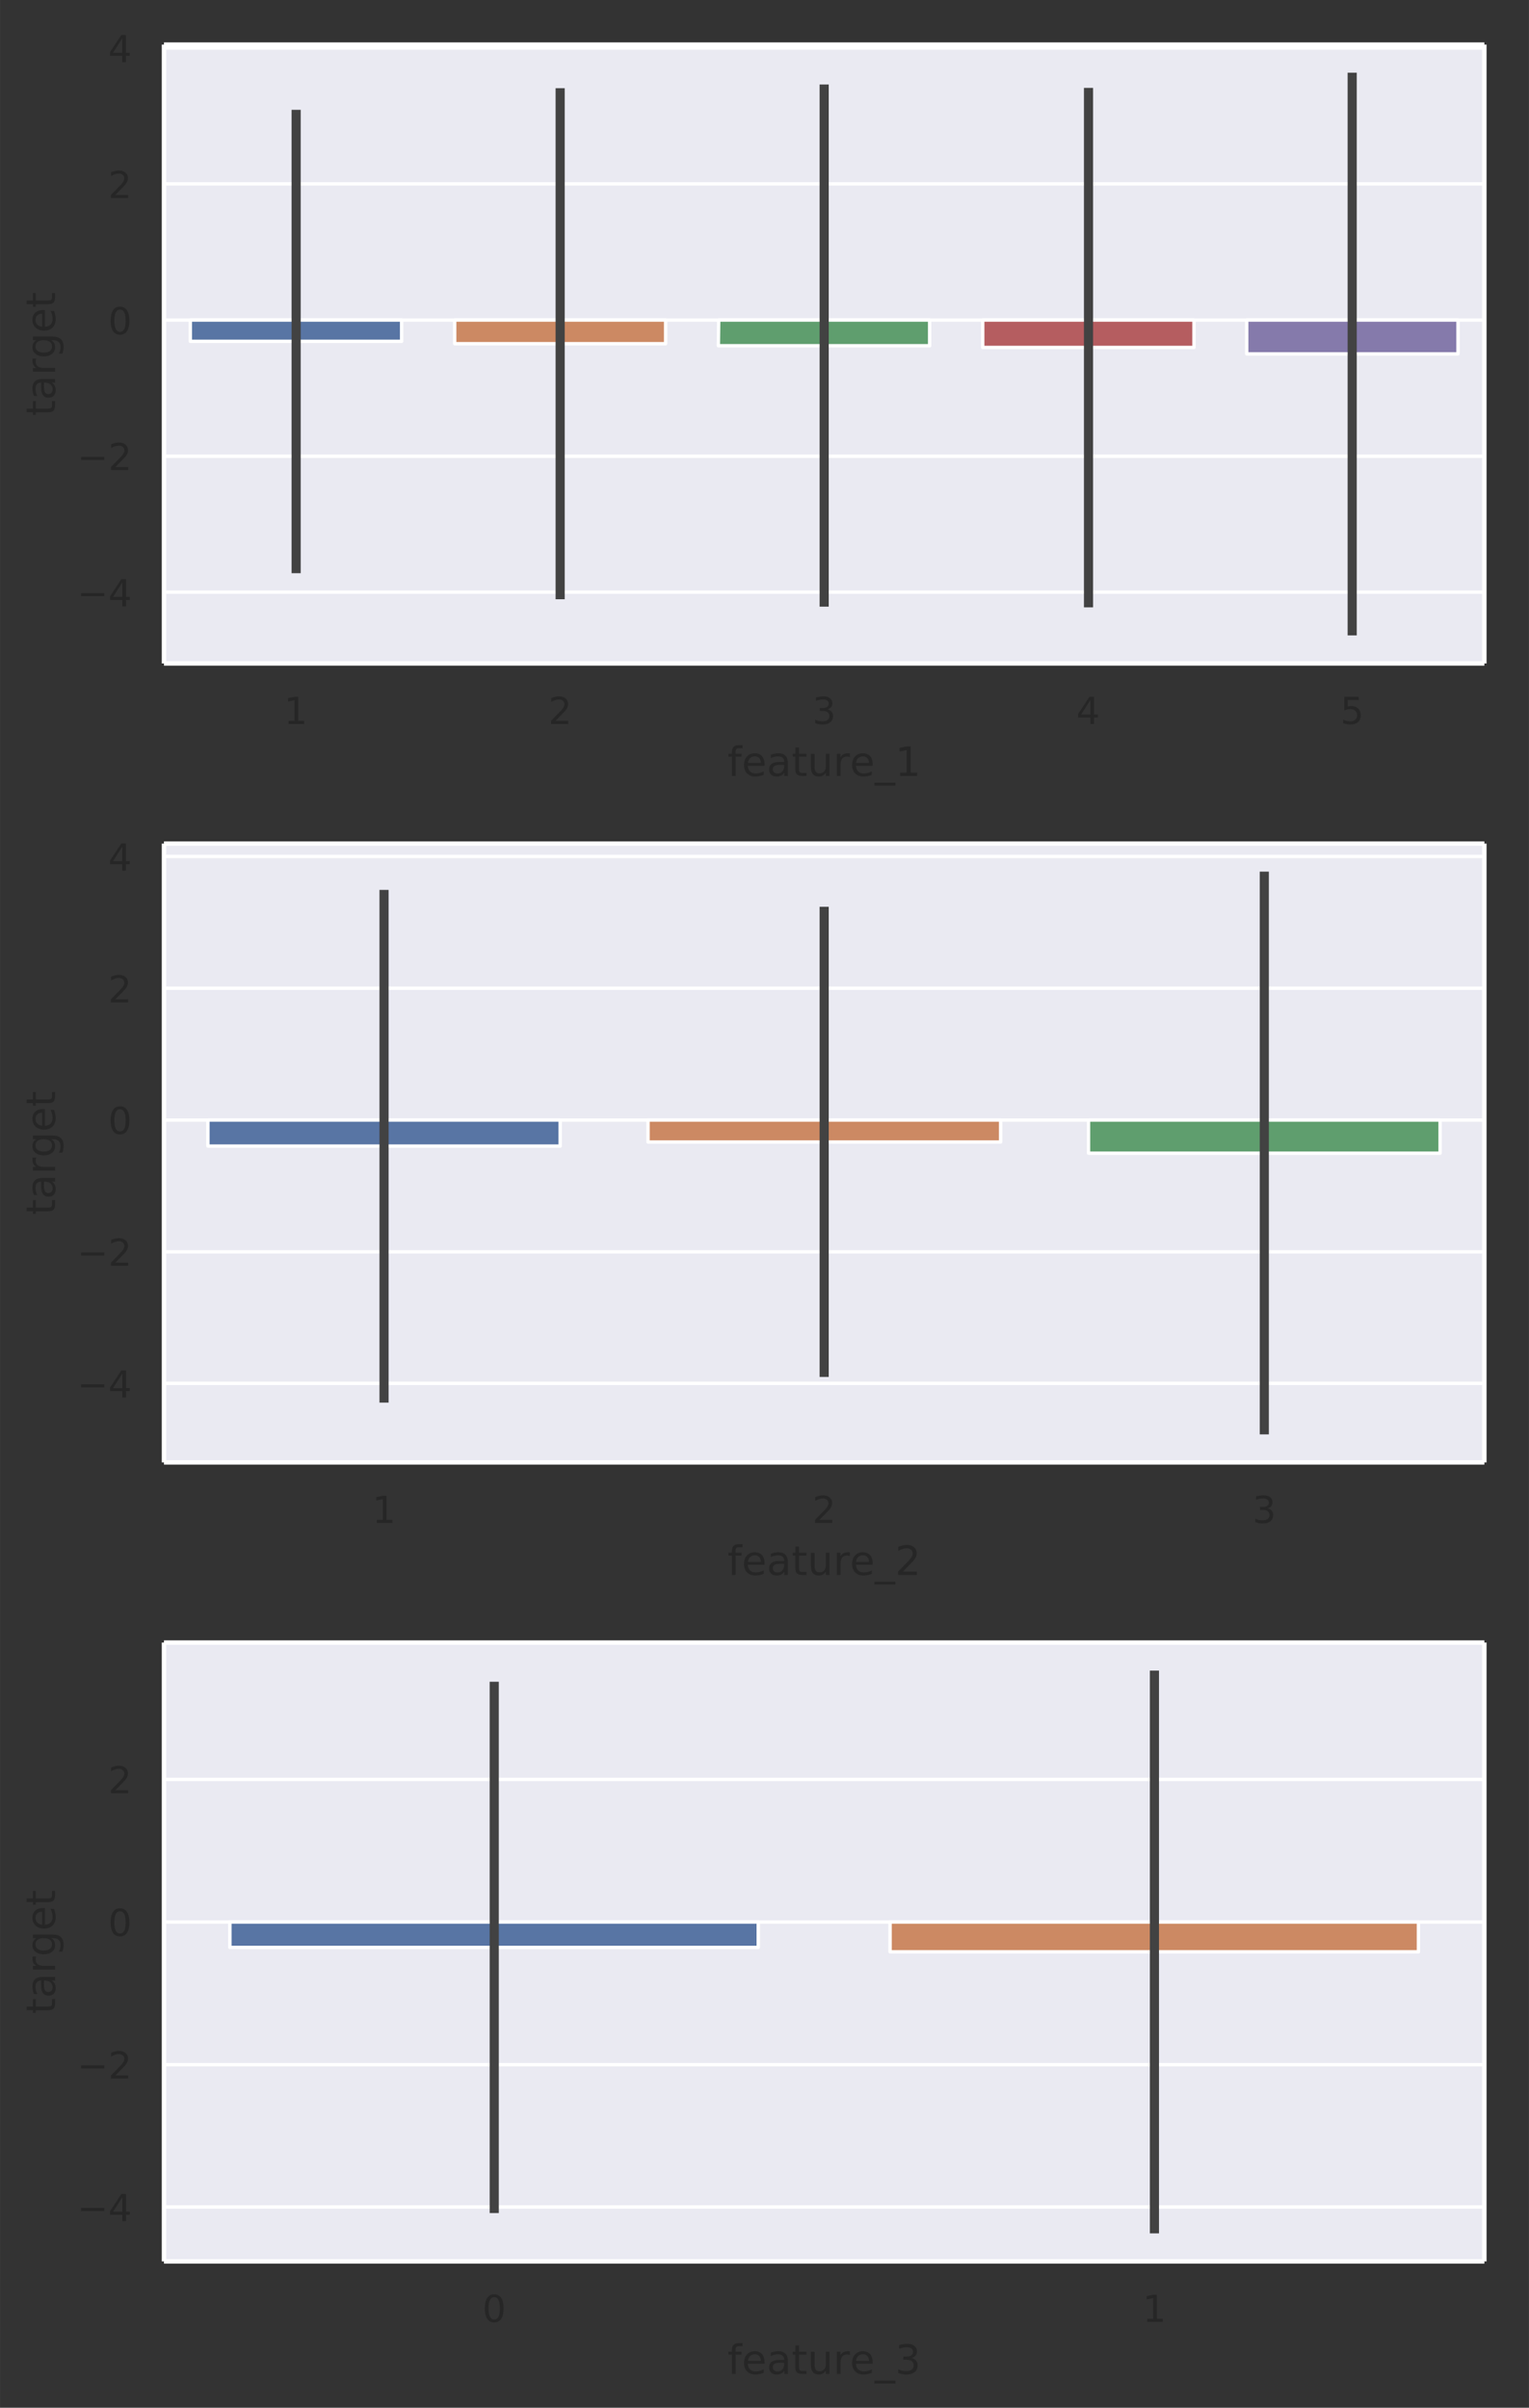 <svg height="949.9" viewBox="0 0 452.3 712.4" width="603.1" xmlns="http://www.w3.org/2000/svg" xmlns:xlink="http://www.w3.org/1999/xlink"><rect x="0" y="0" width="452.3" height="712.4" fill="#333333" stroke="none"/><defs><style>*{stroke-linecap:butt;stroke-linejoin:round}</style></defs><g id="figure_1"><path d="M0 712.4h452.3V0H0z" fill="none" id="patch_1"/><g id="axes_1"><path d="M48.5 196.3h390.6V13.2H48.5z" fill="#eaeaf2" id="patch_2"/><g id="matplotlib.axis_1"><g id="xtick_1"><g id="text_1"><defs><path d="M12.4 8.3h16.1v55.6L11 60.4v9l17.4 3.5h9.9V8.3h16V0H12.5z" id="DejaVuSans-31"/></defs><use xlink:href="#DejaVuSans-31" transform="matrix(.11 0 0 -.11 84 214.2)" fill="#262626"/></g></g><g id="xtick_2"><g id="text_2"><defs><path d="M19.2 8.3h34.4V0H7.3v8.3l15.3 15.6q9.7 9.8 12.2 12.6 4.7 5.3 6.6 9 2 3.7 2 7.3 0 5.8-4.2 9.5-4 3.6-10.6 3.6-4.6 0-9.8-1.6-5.1-1.6-11-4.9v10q6 2.4 11.1 3.6 5.2 1.2 9.5 1.2 11.4 0 18-5.7 6.8-5.6 6.8-15 0-4.6-1.7-8.6-1.6-4-6-9.5l-7.9-8.2L19.2 8.3z" id="DejaVuSans-32"/></defs><use xlink:href="#DejaVuSans-32" transform="matrix(.11 0 0 -.11 162.2 214.2)" fill="#262626"/></g></g><g id="xtick_3"><g id="text_3"><defs><path d="M40.6 39.3q7-1.5 11-6.3t4-11.8q0-10.8-7.4-16.7-7.4-6-21.1-6-4.6 0-9.4 1-4.9.9-10 2.7v9.5q4-2.4 8.9-3.6Q21.5 7 26.8 7q9.3 0 14.1 3.6 4.9 3.7 4.9 10.7 0 6.4-4.5 10Q36.8 35 28.7 35h-8.5V43h9q7.2 0 11 3 3.9 2.8 3.9 8.3 0 5.6-4 8.6t-11.4 3q-4 0-8.7-.9-4.6-.8-10.2-2.7v8.8q5.6 1.6 10.5 2.3 5 .8 9.3.8 11.2 0 17.8-5 6.5-5.2 6.5-13.9 0-6-3.5-10.2-3.4-4.2-9.8-5.8z" id="DejaVuSans-33"/></defs><use xlink:href="#DejaVuSans-33" transform="matrix(.11 0 0 -.11 240.3 214.2)" fill="#262626"/></g></g><g id="xtick_4"><g id="text_4"><defs><path d="M37.8 64.3l-25-39h25zM35.2 73h12.4V25.4H58v-8.2H47.6V0h-9.8v17.2h-33v9.5z" id="DejaVuSans-34"/></defs><use xlink:href="#DejaVuSans-34" transform="matrix(.11 0 0 -.11 318.4 214.2)" fill="#262626"/></g></g><g id="xtick_5"><g id="text_5"><defs><path d="M10.8 73h38.7v-8.4H19.8V46.7q2.2.8 4.3 1.1 2.2.4 4.3.4 12.2 0 19.4-6.7 7-6.7 7-18.1 0-11.8-7.2-18.3-7.4-6.5-20.7-6.5-4.6 0-9.4.8-4.7.7-9.8 2.3v10q4.4-2.5 9.1-3.6 4.7-1.2 9.9-1.2 8.5 0 13.4 4.4 5 4.5 5 12 0 7.7-5 12.1Q35 40 26.7 40q-4 0-7.9-.9-4-.9-8-2.7z" id="DejaVuSans-35"/></defs><use xlink:href="#DejaVuSans-35" transform="matrix(.11 0 0 -.11 396.5 214.2)" fill="#262626"/></g></g><g id="text_6"><defs><path d="M37.1 76v-7.5h-8.6q-4.8 0-6.7-2-1.9-2-1.9-7v-4.8h14.8v-7H20V0h-9v47.7H2.3v7h8.6v3.8q0 9.1 4.2 13.3Q19.4 76 28.6 76z" id="DejaVuSans-66"/><path d="M56.2 29.6v-4.4H14.9q.6-9.3 5.6-14.1 5-4.9 14-4.9 5 0 10 1.3 4.8 1.2 9.6 3.8V2.8q-4.8-2-10-3.1-5-1.1-10.2-1.1-13.1 0-20.7 7.6-7.7 7.6-7.7 20.6 0 13.4 7.3 21.3Q20 56 32.3 56q11 0 17.5-7.1 6.4-7.1 6.4-19.3zm-9 2.6q0 7.4-4.1 11.8-4 4.4-10.7 4.4-7.5 0-12-4.3-4.5-4.2-5.2-12z" id="DejaVuSans-65"/><path d="M34.3 27.5q-11 0-15.1-2.5-4.2-2.5-4.2-8.5 0-4.8 3.1-7.6 3.2-2.8 8.6-2.8 7.5 0 12 5.3t4.5 14v2zm17.9 3.7V0h-9v8.3q-3-5-7.7-7.3Q31-1.4 24.3-1.4 16-1.4 11 3.3 6 8 6 15.9q0 9.2 6.2 14 6.2 4.6 18.4 4.6h12.6v1q0 6.1-4 9.5-4.1 3.4-11.5 3.4-4.7 0-9.2-1.1-4.4-1.2-8.5-3.4v8.3q5 2 9.6 2.8 4.6 1 9 1 11.9 0 17.7-6.2 5.9-6.1 5.9-18.6z" id="DejaVuSans-61"/><path d="M18.3 70.2V54.7h18.5v-7H18.3V18q0-6.7 1.8-8.6 1.9-1.9 7.5-1.9h9.2V0h-9.2Q17.2 0 13.2 3.9T9.2 18v29.7H2.8v7h6.6v15.5z" id="DejaVuSans-74"/><path d="M8.5 21.6v33h9V22q0-7.7 3-11.6 3-4 9-4 7.4 0 11.6 4.7 4.2 4.7 4.2 12.7v31h9V0h-9v8.4Q42 3.4 37.7 1q-4.3-2.4-10-2.4-9.4 0-14.3 5.8-4.9 5.9-4.9 17.2zM31.1 56z" id="DejaVuSans-75"/><path d="M41.1 46.3q-1.5.9-3.3 1.3-1.8.4-4 .4-7.5 0-11.6-5-4-5-4-14.2V0H9v54.7h9v-8.5q2.9 5 7.4 7.4Q30 56 36.5 56l2-.1 2.6-.4z" id="DejaVuSans-72"/><path d="M51-16.6v-7H-1v7z" id="DejaVuSans-5f"/></defs><g transform="matrix(.12 0 0 -.12 215.2 229.6)" fill="#262626"><use xlink:href="#DejaVuSans-66"/><use x="35.2" xlink:href="#DejaVuSans-65"/><use x="96.7" xlink:href="#DejaVuSans-61"/><use x="158" xlink:href="#DejaVuSans-74"/><use x="197.2" xlink:href="#DejaVuSans-75"/><use x="260.6" xlink:href="#DejaVuSans-72"/><use x="301.7" xlink:href="#DejaVuSans-65"/><use x="363.2" xlink:href="#DejaVuSans-5f"/><use x="413.2" xlink:href="#DejaVuSans-31"/></g></g></g><g id="matplotlib.axis_2"><g id="ytick_1"><path clip-path="url(#p58d433a4aa)" d="M48.5 175.2h390.6" fill="none" stroke="#fff" stroke-linecap="round" id="line2d_1"/><g id="text_7"><defs><path d="M10.6 35.5h62.6v-8.3H10.6z" id="DejaVuSans-2212"/></defs><g transform="matrix(.11 0 0 -.11 22.8 179.4)" fill="#262626"><use xlink:href="#DejaVuSans-2212"/><use x="83.8" xlink:href="#DejaVuSans-34"/></g></g></g><g id="ytick_2"><path clip-path="url(#p58d433a4aa)" d="M48.5 135h390.6" fill="none" stroke="#fff" stroke-linecap="round" id="line2d_2"/><g transform="matrix(.11 0 0 -.11 22.8 139.1)" fill="#262626" id="text_8"><use xlink:href="#DejaVuSans-2212"/><use x="83.8" xlink:href="#DejaVuSans-32"/></g></g><g id="ytick_3"><path clip-path="url(#p58d433a4aa)" d="M48.5 94.7h390.6" fill="none" stroke="#fff" stroke-linecap="round" id="line2d_3"/><g id="text_9"><defs><path d="M31.8 66.4q-7.6 0-11.5-7.5-3.8-7.5-3.8-22.5t3.8-22.5q3.9-7.5 11.5-7.5 7.7 0 11.5 7.5T47 36.4q0 15-3.8 22.5t-11.5 7.5zm0 7.8q12.2 0 18.7-9.7T57 36.4Q57 18 50.5 8.3 44-1.4 31.8-1.4 19.5-1.4 13 8.3q-6.5 9.7-6.5 28 0 18.5 6.5 28.2 6.4 9.7 18.7 9.7z" id="DejaVuSans-30"/></defs><use xlink:href="#DejaVuSans-30" transform="matrix(.11 0 0 -.11 32 98.9)" fill="#262626"/></g></g><g id="ytick_4"><path clip-path="url(#p58d433a4aa)" d="M48.5 54.4h390.6" fill="none" stroke="#fff" stroke-linecap="round" id="line2d_4"/><use xlink:href="#DejaVuSans-32" transform="matrix(.11 0 0 -.11 32 58.6)" fill="#262626" id="text_10"/></g><g id="ytick_5"><path clip-path="url(#p58d433a4aa)" d="M48.5 14.2h390.6" fill="none" stroke="#fff" stroke-linecap="round" id="line2d_5"/><use xlink:href="#DejaVuSans-34" transform="matrix(.11 0 0 -.11 32 18.4)" fill="#262626" id="text_11"/></g><g id="text_12"><defs><path d="M45.4 28q0 9.8-4 15.1-4 5.4-11.3 5.4-7.2 0-11.3-5.4-4-5.4-4-15.1t4-15.1q4-5.4 11.3-5.4 7.3 0 11.3 5.4 4 5.4 4 15zm9-21.2q0-14-6.2-20.8-6.2-6.8-19-6.8-4.7 0-9 .7-4.1.7-8 2.2v8.7q3.9-2.1 7.7-3.1 3.9-1 7.9-1 8.8 0 13.2 4.5 4.4 4.6 4.4 14v4.4q-2.8-4.8-7.1-7.2Q33.9 0 27.9 0q-10 0-16.2 7.7Q5.5 15.3 5.5 28q0 12.7 6.2 20.3Q17.8 56 27.9 56q6 0 10.4-2.4 4.3-2.4 7.1-7.2v8.3h9z" id="DejaVuSans-67"/></defs><g transform="matrix(0 -.12 -.12 0 16.3 123.1)" fill="#262626"><use xlink:href="#DejaVuSans-74"/><use x="39.2" xlink:href="#DejaVuSans-61"/><use x="100.5" xlink:href="#DejaVuSans-72"/><use x="141.6" xlink:href="#DejaVuSans-67"/><use x="205.1" xlink:href="#DejaVuSans-65"/><use x="266.6" xlink:href="#DejaVuSans-74"/></g></g></g><path clip-path="url(#p58d433a4aa)" d="M56.3 94.7h62.5v6.3H56.3z" fill="#5875a4" stroke="#fff" id="patch_3"/><path clip-path="url(#p58d433a4aa)" d="M134.5 94.7h62.4v7h-62.4z" fill="#cc8963" stroke="#fff" id="patch_4"/><path clip-path="url(#p58d433a4aa)" d="M212.6 94.7H275v7.6h-62.5z" fill="#5f9e6e" stroke="#fff" id="patch_5"/><path clip-path="url(#p58d433a4aa)" d="M290.7 94.7h62.5v8.1h-62.5z" fill="#b55d60" stroke="#fff" id="patch_6"/><path clip-path="url(#p58d433a4aa)" d="M368.8 94.7h62.5v10h-62.5z" fill="#857aab" stroke="#fff" id="patch_7"/><path clip-path="url(#p58d433a4aa)" d="M87.6 169.6V32.5" fill="none" stroke="#424242" stroke-linecap="round" stroke-width="2.7" id="line2d_6"/><path clip-path="url(#p58d433a4aa)" d="M165.7 177.3V26.1" fill="none" stroke="#424242" stroke-linecap="round" stroke-width="2.7" id="line2d_7"/><path clip-path="url(#p58d433a4aa)" d="M243.8 179.5V25" fill="none" stroke="#424242" stroke-linecap="round" stroke-width="2.7" id="line2d_8"/><path clip-path="url(#p58d433a4aa)" d="M322 179.7V26" fill="none" stroke="#424242" stroke-linecap="round" stroke-width="2.7" id="line2d_9"/><path clip-path="url(#p58d433a4aa)" d="M400 188V21.5" fill="none" stroke="#424242" stroke-linecap="round" stroke-width="2.7" id="line2d_10"/><path d="M48.5 196.3V13.2" fill="none" stroke="#fff" stroke-linecap="square" stroke-width="1.3" id="patch_8"/><path d="M439.1 196.3V13.2" fill="none" stroke="#fff" stroke-linecap="square" stroke-width="1.3" id="patch_9"/><path d="M48.5 196.3h390.6" fill="none" stroke="#fff" stroke-linecap="square" stroke-width="1.3" id="patch_10"/><path d="M48.5 13.2h390.6" fill="none" stroke="#fff" stroke-linecap="square" stroke-width="1.3" id="patch_11"/></g><g id="axes_2"><path d="M48.5 432.7h390.6V249.6H48.5z" fill="#eaeaf2" id="patch_12"/><g id="matplotlib.axis_3"><g id="xtick_6"><use xlink:href="#DejaVuSans-31" transform="matrix(.11 0 0 -.11 110.1 450.6)" fill="#262626" id="text_13"/></g><g id="xtick_7"><use xlink:href="#DejaVuSans-32" transform="matrix(.11 0 0 -.11 240.3 450.6)" fill="#262626" id="text_14"/></g><g id="xtick_8"><use xlink:href="#DejaVuSans-33" transform="matrix(.11 0 0 -.11 370.5 450.6)" fill="#262626" id="text_15"/></g><g transform="matrix(.12 0 0 -.12 215.2 466)" fill="#262626" id="text_16"><use xlink:href="#DejaVuSans-66"/><use x="35.2" xlink:href="#DejaVuSans-65"/><use x="96.7" xlink:href="#DejaVuSans-61"/><use x="158" xlink:href="#DejaVuSans-74"/><use x="197.2" xlink:href="#DejaVuSans-75"/><use x="260.6" xlink:href="#DejaVuSans-72"/><use x="301.7" xlink:href="#DejaVuSans-65"/><use x="363.2" xlink:href="#DejaVuSans-5f"/><use x="413.2" xlink:href="#DejaVuSans-32"/></g></g><g id="matplotlib.axis_4"><g id="ytick_6"><path clip-path="url(#p22fe2e0756)" d="M48.5 409.3h390.6" fill="none" stroke="#fff" stroke-linecap="round" id="line2d_11"/><g transform="matrix(.11 0 0 -.11 22.8 413.5)" fill="#262626" id="text_17"><use xlink:href="#DejaVuSans-2212"/><use x="83.8" xlink:href="#DejaVuSans-34"/></g></g><g id="ytick_7"><path clip-path="url(#p22fe2e0756)" d="M48.5 370.4h390.6" fill="none" stroke="#fff" stroke-linecap="round" id="line2d_12"/><g transform="matrix(.11 0 0 -.11 22.8 374.5)" fill="#262626" id="text_18"><use xlink:href="#DejaVuSans-2212"/><use x="83.8" xlink:href="#DejaVuSans-32"/></g></g><g id="ytick_8"><path clip-path="url(#p22fe2e0756)" d="M48.5 331.4h390.6" fill="none" stroke="#fff" stroke-linecap="round" id="line2d_13"/><use xlink:href="#DejaVuSans-30" transform="matrix(.11 0 0 -.11 32 335.5)" fill="#262626" id="text_19"/></g><g id="ytick_9"><path clip-path="url(#p22fe2e0756)" d="M48.5 292.4h390.6" fill="none" stroke="#fff" stroke-linecap="round" id="line2d_14"/><use xlink:href="#DejaVuSans-32" transform="matrix(.11 0 0 -.11 32 296.6)" fill="#262626" id="text_20"/></g><g id="ytick_10"><path clip-path="url(#p22fe2e0756)" d="M48.5 253.4h390.6" fill="none" stroke="#fff" stroke-linecap="round" id="line2d_15"/><use xlink:href="#DejaVuSans-34" transform="matrix(.11 0 0 -.11 32 257.6)" fill="#262626" id="text_21"/></g><g transform="matrix(0 -.12 -.12 0 16.3 359.5)" fill="#262626" id="text_22"><use xlink:href="#DejaVuSans-74"/><use x="39.2" xlink:href="#DejaVuSans-61"/><use x="100.5" xlink:href="#DejaVuSans-72"/><use x="141.6" xlink:href="#DejaVuSans-67"/><use x="205.1" xlink:href="#DejaVuSans-65"/><use x="266.6" xlink:href="#DejaVuSans-74"/></g></g><path clip-path="url(#p22fe2e0756)" d="M61.5 331.4h104.2v7.7H61.5z" fill="#5875a4" stroke="#fff" id="patch_13"/><path clip-path="url(#p22fe2e0756)" d="M191.7 331.4H296v6.5H191.7z" fill="#cc8963" stroke="#fff" id="patch_14"/><path clip-path="url(#p22fe2e0756)" d="M322 331.4h104v9.8H322z" fill="#5f9e6e" stroke="#fff" id="patch_15"/><path clip-path="url(#p22fe2e0756)" d="M113.6 415V263.3" fill="none" stroke="#424242" stroke-linecap="round" stroke-width="2.7" id="line2d_16"/><path clip-path="url(#p22fe2e0756)" d="M243.8 407.4V268.3" fill="none" stroke="#424242" stroke-linecap="round" stroke-width="2.7" id="line2d_17"/><path clip-path="url(#p22fe2e0756)" d="M374 424.4V257.9" fill="none" stroke="#424242" stroke-linecap="round" stroke-width="2.7" id="line2d_18"/><path d="M48.5 432.7V249.6" fill="none" stroke="#fff" stroke-linecap="square" stroke-width="1.3" id="patch_16"/><path d="M439.1 432.7V249.6" fill="none" stroke="#fff" stroke-linecap="square" stroke-width="1.3" id="patch_17"/><path d="M48.5 432.7h390.6" fill="none" stroke="#fff" stroke-linecap="square" stroke-width="1.3" id="patch_18"/><path d="M48.5 249.6h390.6" fill="none" stroke="#fff" stroke-linecap="square" stroke-width="1.3" id="patch_19"/></g><g id="axes_3"><path d="M48.5 669.1h390.6V486H48.5z" fill="#eaeaf2" id="patch_20"/><g id="matplotlib.axis_5"><g id="xtick_9"><use xlink:href="#DejaVuSans-30" transform="matrix(.11 0 0 -.11 142.7 687)" fill="#262626" id="text_23"/></g><g id="xtick_10"><use xlink:href="#DejaVuSans-31" transform="matrix(.11 0 0 -.11 338 687)" fill="#262626" id="text_24"/></g><g transform="matrix(.12 0 0 -.12 215.2 702.4)" fill="#262626" id="text_25"><use xlink:href="#DejaVuSans-66"/><use x="35.2" xlink:href="#DejaVuSans-65"/><use x="96.7" xlink:href="#DejaVuSans-61"/><use x="158" xlink:href="#DejaVuSans-74"/><use x="197.2" xlink:href="#DejaVuSans-75"/><use x="260.6" xlink:href="#DejaVuSans-72"/><use x="301.7" xlink:href="#DejaVuSans-65"/><use x="363.2" xlink:href="#DejaVuSans-5f"/><use x="413.2" xlink:href="#DejaVuSans-33"/></g></g><g id="matplotlib.axis_6"><g id="ytick_11"><path clip-path="url(#pe961e1c3d6)" d="M48.5 653h390.6" fill="none" stroke="#fff" stroke-linecap="round" id="line2d_19"/><g transform="matrix(.11 0 0 -.11 22.8 657.2)" fill="#262626" id="text_26"><use xlink:href="#DejaVuSans-2212"/><use x="83.8" xlink:href="#DejaVuSans-34"/></g></g><g id="ytick_12"><path clip-path="url(#pe961e1c3d6)" d="M48.5 610.9h390.6" fill="none" stroke="#fff" stroke-linecap="round" id="line2d_20"/><g transform="matrix(.11 0 0 -.11 22.8 615)" fill="#262626" id="text_27"><use xlink:href="#DejaVuSans-2212"/><use x="83.8" xlink:href="#DejaVuSans-32"/></g></g><g id="ytick_13"><path clip-path="url(#pe961e1c3d6)" d="M48.5 568.7h390.6" fill="none" stroke="#fff" stroke-linecap="round" id="line2d_21"/><use xlink:href="#DejaVuSans-30" transform="matrix(.11 0 0 -.11 32 572.8)" fill="#262626" id="text_28"/></g><g id="ytick_14"><path clip-path="url(#pe961e1c3d6)" d="M48.5 526.5h390.6" fill="none" stroke="#fff" stroke-linecap="round" id="line2d_22"/><use xlink:href="#DejaVuSans-32" transform="matrix(.11 0 0 -.11 32 530.6)" fill="#262626" id="text_29"/></g><g transform="matrix(0 -.12 -.12 0 16.3 595.9)" fill="#262626" id="text_30"><use xlink:href="#DejaVuSans-74"/><use x="39.2" xlink:href="#DejaVuSans-61"/><use x="100.5" xlink:href="#DejaVuSans-72"/><use x="141.6" xlink:href="#DejaVuSans-67"/><use x="205.1" xlink:href="#DejaVuSans-65"/><use x="266.6" xlink:href="#DejaVuSans-74"/></g></g><path clip-path="url(#pe961e1c3d6)" d="M68 568.7h156.3v7.5H68z" fill="#5875a4" stroke="#fff" id="patch_21"/><path clip-path="url(#pe961e1c3d6)" d="M263.3 568.7h156.3v8.8H263.3z" fill="#cc8963" stroke="#fff" id="patch_22"/><path clip-path="url(#pe961e1c3d6)" d="M146.2 654.8V497.6" fill="none" stroke="#424242" stroke-linecap="round" stroke-width="2.7" id="line2d_23"/><path clip-path="url(#pe961e1c3d6)" d="M341.5 660.8V494.3" fill="none" stroke="#424242" stroke-linecap="round" stroke-width="2.7" id="line2d_24"/><path d="M48.5 669.1V486" fill="none" stroke="#fff" stroke-linecap="square" stroke-width="1.3" id="patch_23"/><path d="M439.1 669.1V486" fill="none" stroke="#fff" stroke-linecap="square" stroke-width="1.3" id="patch_24"/><path d="M48.5 669.1h390.6" fill="none" stroke="#fff" stroke-linecap="square" stroke-width="1.3" id="patch_25"/><path d="M48.5 486h390.6" fill="none" stroke="#fff" stroke-linecap="square" stroke-width="1.3" id="patch_26"/></g></g><defs><clipPath id="p58d433a4aa"><path d="M48.5 13.2h390.6v183.1H48.5z"/></clipPath><clipPath id="p22fe2e0756"><path d="M48.5 249.6h390.6v183.1H48.5z"/></clipPath><clipPath id="pe961e1c3d6"><path d="M48.5 486h390.6v183.1H48.5z"/></clipPath></defs></svg>